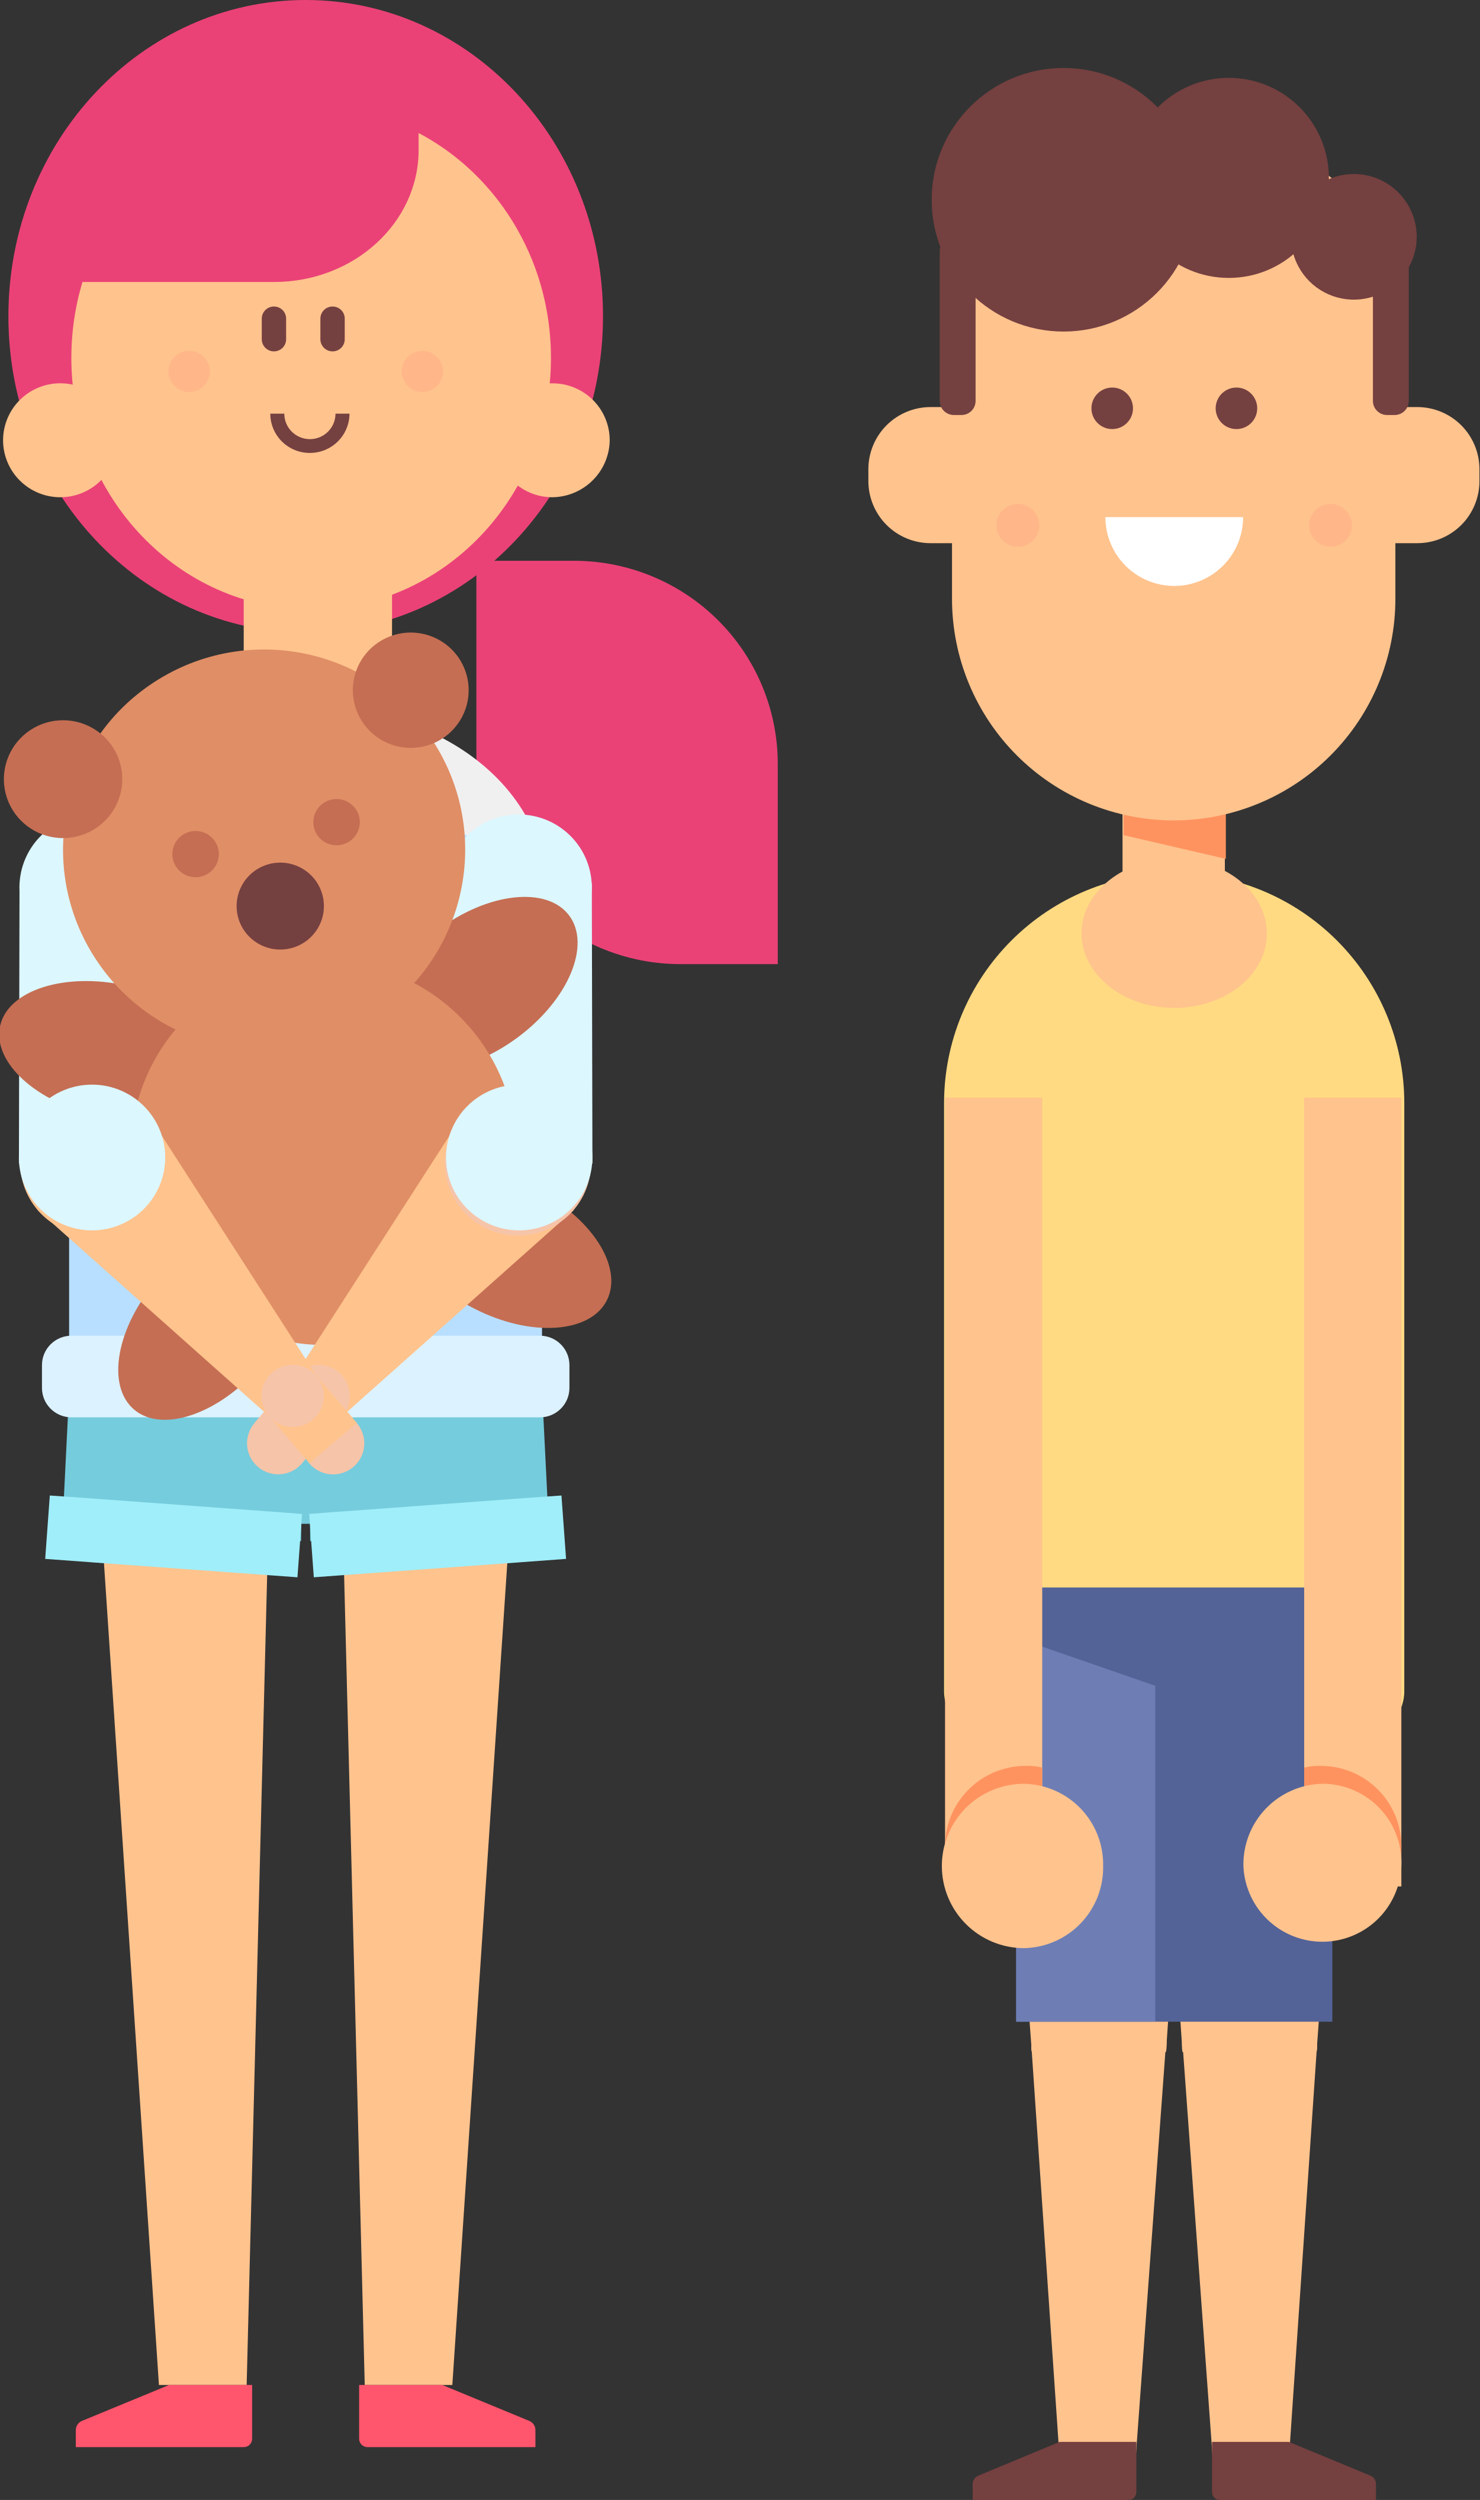 <svg width="196" height="331" viewBox="0 0 196 331" fill="none" xmlns="http://www.w3.org/2000/svg">
<rect x="0" y="0" width="196" height="331" fill="#333333" stroke="none"/>
<g clip-path="url(#clip0)">
<path d="M136.584 270.85L140.24 324.268H150.487L154.475 269.743L136.584 270.85Z" fill="#FFC38D"/>
<path d="M154.475 270.923C154.475 275.848 150.469 255.706 145.539 255.706C140.609 255.706 136.584 275.848 136.584 270.923C136.529 269.716 136.72 268.509 137.144 267.377C137.569 266.245 138.219 265.211 139.055 264.337C139.891 263.463 140.896 262.767 142.009 262.292C143.122 261.816 144.319 261.571 145.53 261.571C146.74 261.571 147.937 261.816 149.05 262.292C150.163 262.767 151.168 263.463 152.004 264.337C152.84 265.211 153.49 266.245 153.915 267.377C154.339 268.509 154.53 269.716 154.475 270.923Z" fill="#FFC38D"/>
<path d="M150.487 324.268C150.491 325.283 150.193 326.276 149.631 327.121C149.069 327.967 148.269 328.627 147.331 329.018C146.394 329.409 145.361 329.513 144.364 329.318C143.367 329.122 142.451 328.635 141.731 327.918C141.012 327.202 140.521 326.288 140.321 325.293C140.122 324.298 140.222 323.266 140.61 322.328C140.998 321.39 141.656 320.588 142.501 320.024C143.345 319.459 144.338 319.158 145.354 319.158C146.027 319.156 146.695 319.286 147.317 319.542C147.94 319.798 148.506 320.174 148.983 320.648C149.46 321.123 149.838 321.687 150.096 322.308C150.354 322.929 150.487 323.595 150.487 324.268Z" fill="#FFC38D"/>
<path d="M158.63 209.483C158.63 212.109 157.85 214.677 156.389 216.861C154.928 219.045 152.852 220.747 150.423 221.753C147.994 222.758 145.321 223.021 142.742 222.508C140.164 221.996 137.795 220.731 135.936 218.874C134.076 217.016 132.81 214.65 132.297 212.074C131.784 209.498 132.048 206.827 133.054 204.401C134.06 201.974 135.764 199.9 137.95 198.44C140.136 196.981 142.707 196.202 145.336 196.202C148.862 196.202 152.243 197.601 154.736 200.092C157.229 202.583 158.63 205.961 158.63 209.483Z" fill="#FFC38D"/>
<path d="M154.475 270.923C154.475 275.848 150.469 255.706 145.539 255.706C140.609 255.706 136.584 275.848 136.584 270.923C136.529 269.716 136.72 268.509 137.144 267.377C137.569 266.245 138.219 265.211 139.055 264.337C139.891 263.463 140.896 262.767 142.009 262.292C143.122 261.816 144.319 261.571 145.53 261.571C146.74 261.571 147.937 261.816 149.05 262.292C150.163 262.767 151.168 263.463 152.004 264.337C152.84 265.211 153.49 266.245 153.915 267.377C154.339 268.509 154.53 269.716 154.475 270.923Z" fill="#FFC38D"/>
<path d="M132.042 209.168L136.584 270.849H154.475L158.63 209.482L132.042 209.168Z" fill="#FFC38D"/>
<path d="M140.332 323.309L129.586 327.772C129.359 327.861 129.164 328.015 129.026 328.216C128.887 328.417 128.813 328.654 128.811 328.898V331H149.453C149.724 331 149.984 330.894 150.178 330.704C150.371 330.515 150.482 330.257 150.487 329.986V323.309H140.332Z" fill="#754040"/>
<path d="M174.416 270.85L170.779 324.268H160.513L156.543 269.743L174.416 270.85Z" fill="#FFC38D"/>
<path d="M156.543 270.923C156.543 275.848 160.531 255.706 165.48 255.706C170.428 255.706 174.416 275.848 174.416 270.923C174.416 268.556 173.475 266.285 171.799 264.611C170.123 262.936 167.85 261.996 165.48 261.996C163.11 261.996 160.837 262.936 159.161 264.611C157.485 266.285 156.543 268.556 156.543 270.923Z" fill="#FFC38D"/>
<path d="M165.646 329.395C168.481 329.395 170.779 327.099 170.779 324.267C170.779 321.435 168.481 319.14 165.646 319.14C162.811 319.14 160.513 321.435 160.513 324.267C160.513 327.099 162.811 329.395 165.646 329.395Z" fill="#FFC38D"/>
<path d="M152.389 209.483C152.389 212.11 153.169 214.679 154.631 216.863C156.092 219.047 158.169 220.75 160.6 221.754C163.03 222.759 165.704 223.021 168.283 222.507C170.862 221.993 173.231 220.726 175.089 218.867C176.948 217.008 178.213 214.64 178.723 212.062C179.234 209.485 178.968 206.814 177.959 204.388C176.95 201.961 175.244 199.888 173.055 198.431C170.866 196.974 168.294 196.199 165.664 196.202C163.919 196.202 162.192 196.546 160.58 197.213C158.968 197.881 157.504 198.86 156.271 200.093C155.038 201.327 154.06 202.791 153.394 204.402C152.728 206.013 152.387 207.74 152.389 209.483Z" fill="#FFC38D"/>
<path d="M156.543 270.923C156.543 275.848 160.531 255.706 165.48 255.706C170.428 255.706 174.416 275.848 174.416 270.923C174.416 268.556 173.475 266.285 171.799 264.611C170.123 262.936 167.85 261.996 165.48 261.996C163.11 261.996 160.837 262.936 159.161 264.611C157.485 266.285 156.543 268.556 156.543 270.923Z" fill="#FFC38D"/>
<path d="M178.958 209.168L174.416 270.849H156.543L152.389 209.482L178.958 209.168Z" fill="#FFC38D"/>
<path d="M170.686 323.309L181.469 327.772C181.694 327.862 181.887 328.017 182.022 328.218C182.157 328.419 182.228 328.656 182.226 328.898V331H161.547C161.276 331 161.016 330.894 160.822 330.704C160.629 330.515 160.518 330.257 160.513 329.986V323.309H170.686Z" fill="#754040"/>
<path d="M155.509 115.596C163.591 115.601 171.34 118.811 177.052 124.522C182.765 130.232 185.974 137.975 185.974 146.049V223.925C185.974 225.491 185.352 226.992 184.244 228.099C183.136 229.206 181.633 229.828 180.066 229.828H130.934C129.367 229.828 127.864 229.206 126.756 228.099C125.648 226.992 125.026 225.491 125.026 223.925V146.049C125.026 137.972 128.238 130.226 133.954 124.515C139.671 118.804 147.425 115.596 155.509 115.596Z" fill="#FFDA82"/>
<path d="M167.769 123.582C167.769 129.116 162.23 133.45 155.509 133.45C148.789 133.45 143.231 129.042 143.231 123.582C143.231 118.122 148.77 113.695 155.509 113.695C162.249 113.695 167.769 118.122 167.769 123.582Z" fill="#FFC38D"/>
<path d="M156.248 84.441H154.623C151.329 84.441 148.659 87.109 148.659 90.399V115.909C148.659 119.2 151.329 121.867 154.623 121.867H156.248C159.541 121.867 162.211 119.2 162.211 115.909V90.399C162.211 87.109 159.541 84.441 156.248 84.441Z" fill="#FFC38D"/>
<path d="M162.341 96.8V113.714L148.807 110.578V96.8C148.812 95.221 149.442 93.708 150.559 92.592C151.676 91.476 153.19 90.847 154.771 90.842H156.377C157.957 90.847 159.471 91.476 160.589 92.592C161.706 93.708 162.336 95.221 162.341 96.8Z" fill="#FF935F"/>
<path d="M176.447 210.184H134.572V267.678H176.447V210.184Z" fill="#536397"/>
<path d="M134.572 216.823V267.677H152.998V223.205L134.572 216.823Z" fill="#6E7EB5"/>
<path d="M155.509 108.015C147.903 108.005 140.61 104.982 135.231 99.608C129.853 94.235 126.827 86.95 126.817 79.35V71.253H123.216C122.225 71.253 121.243 71.058 120.327 70.679C119.41 70.3 118.578 69.744 117.877 69.043C116.46 67.629 115.665 65.71 115.665 63.709V62.123C115.665 60.12 116.46 58.199 117.875 56.782C119.291 55.364 121.212 54.565 123.216 54.56H126.909V40.818C126.931 36.243 128.431 31.796 131.185 28.141C133.94 24.485 137.802 21.815 142.197 20.528C144.108 19.991 146.083 19.718 148.068 19.717H163.006C164.991 19.718 166.966 19.991 168.877 20.528C173.271 21.818 177.131 24.488 179.885 28.143C182.639 31.799 184.14 36.243 184.165 40.818V54.56H187.747C189.753 54.565 191.676 55.363 193.094 56.78C194.513 58.198 195.312 60.118 195.317 62.123V63.709C195.312 65.711 194.512 67.63 193.093 69.044C191.674 70.459 189.751 71.253 187.747 71.253H184.202V79.35C184.192 86.95 181.166 94.235 175.787 99.608C170.408 104.982 163.116 108.005 155.509 108.015Z" fill="#FFC38D"/>
<path d="M163.005 20.344C165.698 20.339 168.365 20.865 170.854 21.892C173.343 22.919 175.604 24.427 177.508 26.33C179.412 28.232 180.922 30.491 181.95 32.977C182.978 35.463 183.505 38.128 183.5 40.818V55.224H187.747C189.577 55.229 191.33 55.957 192.624 57.25C193.918 58.542 194.647 60.294 194.652 62.122V63.709C194.642 65.534 193.911 67.281 192.618 68.569C191.324 69.858 189.573 70.584 187.747 70.589H183.5V79.35C183.312 86.654 180.276 93.596 175.039 98.696C169.801 103.796 162.777 106.65 155.463 106.65C148.149 106.65 141.125 103.796 135.887 98.696C130.65 93.596 127.614 86.654 127.426 79.35V70.589H123.216C121.391 70.584 119.642 69.858 118.352 68.568C117.061 67.279 116.334 65.532 116.329 63.709V62.122C116.334 60.297 117.061 58.548 118.351 57.256C119.641 55.964 121.39 55.233 123.216 55.224H127.463V40.818C127.461 38.127 127.99 35.462 129.02 32.976C130.05 30.489 131.561 28.23 133.467 26.328C135.372 24.427 137.635 22.919 140.125 21.892C142.614 20.865 145.282 20.339 147.976 20.344H163.005ZM163.005 19.016H147.976C145.928 19.017 143.89 19.303 141.92 19.864C137.367 21.176 133.362 23.927 130.506 27.705C127.65 31.483 126.096 36.084 126.078 40.818V53.896H123.216C121.036 53.901 118.946 54.77 117.405 56.312C115.865 57.854 115 59.944 115 62.122V63.709C115.005 65.884 115.872 67.969 117.412 69.507C118.952 71.046 121.039 71.912 123.216 71.917H126.078V79.295C126.078 87.073 129.171 94.533 134.677 100.033C140.182 105.533 147.649 108.623 155.435 108.623C163.221 108.623 170.689 105.533 176.194 100.033C181.7 94.533 184.793 87.073 184.793 79.295V71.917H187.71C189.889 71.917 191.979 71.052 193.52 69.513C195.061 67.973 195.926 65.886 195.926 63.709V62.122C195.926 59.944 195.061 57.854 193.521 56.312C191.98 54.77 189.891 53.901 187.71 53.896H184.866V40.818C184.85 36.094 183.306 31.502 180.465 27.726C177.623 23.95 173.636 21.192 169.098 19.864C167.116 19.303 165.066 19.017 163.005 19.016Z" fill="#FFC38D"/>
<path d="M146.388 68.468C146.388 70.884 147.349 73.202 149.06 74.911C150.77 76.62 153.09 77.58 155.509 77.58C157.928 77.58 160.248 76.62 161.959 74.911C163.669 73.202 164.63 70.884 164.63 68.468H146.388Z" fill="white"/>
<path d="M147.256 51.313C147.802 51.305 148.339 51.461 148.796 51.759C149.254 52.057 149.612 52.485 149.826 52.988C150.039 53.49 150.098 54.045 149.994 54.581C149.891 55.117 149.63 55.61 149.245 55.998C148.86 56.385 148.368 56.649 147.832 56.756C147.296 56.863 146.74 56.808 146.236 56.598C145.731 56.389 145.301 56.033 144.999 55.578C144.697 55.123 144.538 54.589 144.542 54.043C144.547 53.323 144.833 52.635 145.341 52.124C145.848 51.614 146.536 51.322 147.256 51.313Z" fill="#754040"/>
<path d="M163.744 51.313C164.289 51.313 164.822 51.475 165.274 51.778C165.727 52.081 166.08 52.511 166.287 53.014C166.495 53.518 166.549 54.071 166.441 54.605C166.333 55.139 166.069 55.628 165.683 56.012C165.296 56.395 164.804 56.656 164.269 56.76C163.734 56.864 163.181 56.806 162.678 56.596C162.176 56.385 161.748 56.03 161.448 55.575C161.148 55.121 160.989 54.588 160.993 54.043C160.998 53.318 161.29 52.623 161.805 52.112C162.321 51.6 163.018 51.313 163.744 51.313Z" fill="#754040"/>
<g style="mix-blend-mode:multiply" opacity="0.33">
<g style="mix-blend-mode:multiply" opacity="0.33">
<path d="M134.793 72.397C136.363 72.397 137.637 71.125 137.637 69.556C137.637 67.988 136.363 66.716 134.793 66.716C133.223 66.716 131.95 67.988 131.95 69.556C131.95 71.125 133.223 72.397 134.793 72.397Z" fill="#FF556D"/>
</g>
</g>
<g style="mix-blend-mode:multiply" opacity="0.33">
<g style="mix-blend-mode:multiply" opacity="0.33">
<path d="M176.207 72.397C177.777 72.397 179.05 71.125 179.05 69.556C179.05 67.988 177.777 66.716 176.207 66.716C174.637 66.716 173.364 67.988 173.364 69.556C173.364 71.125 174.637 72.397 176.207 72.397Z" fill="#FF556D"/>
</g>
</g>
<path d="M140.849 43.898C150.496 43.898 158.316 36.086 158.316 26.449C158.316 16.812 150.496 9 140.849 9C131.203 9 123.383 16.812 123.383 26.449C123.383 36.086 131.203 43.898 140.849 43.898Z" fill="#754040"/>
<path d="M162.729 36.797C170.05 36.797 175.985 30.868 175.985 23.553C175.985 16.239 170.05 10.31 162.729 10.31C155.407 10.31 149.472 16.239 149.472 23.553C149.472 30.868 155.407 36.797 162.729 36.797Z" fill="#754040"/>
<path d="M187.618 31.356C187.618 33.001 187.129 34.61 186.214 35.978C185.299 37.346 183.999 38.412 182.477 39.042C180.956 39.671 179.281 39.836 177.666 39.515C176.051 39.194 174.567 38.402 173.402 37.238C172.238 36.075 171.445 34.593 171.123 32.979C170.802 31.365 170.967 29.692 171.597 28.172C172.228 26.652 173.295 25.353 174.664 24.439C176.034 23.525 177.644 23.037 179.29 23.037C181.499 23.037 183.617 23.914 185.179 25.474C186.74 27.034 187.618 29.15 187.618 31.356Z" fill="#754040"/>
<path d="M127.334 31.355H126.318C125.288 31.355 124.453 32.19 124.453 33.218V53.084C124.453 54.113 125.288 54.947 126.318 54.947H127.334C128.364 54.947 129.199 54.113 129.199 53.084V33.218C129.199 32.19 128.364 31.355 127.334 31.355Z" fill="#754040"/>
<path d="M184.7 31.355H183.685C182.655 31.355 181.82 32.19 181.82 33.218V53.084C181.82 54.113 182.655 54.947 183.685 54.947H184.7C185.73 54.947 186.565 54.113 186.565 53.084V33.218C186.565 32.19 185.73 31.355 184.7 31.355Z" fill="#754040"/>
<path d="M138.024 145.329H125.155V249.767H138.024V145.329Z" fill="#FFC38D"/>
<path d="M138.024 234.032V252.072H128.017C126.185 250.049 125.166 247.422 125.155 244.694C125.126 243.292 125.373 241.898 125.884 240.593C126.394 239.287 127.157 238.094 128.13 237.083C129.102 236.072 130.265 235.263 131.551 234.702C132.837 234.14 134.221 233.837 135.624 233.811C136.43 233.772 137.238 233.846 138.024 234.032Z" fill="#FF935F"/>
<path d="M146.093 247.056C146.147 249.885 145.075 252.62 143.112 254.661C141.15 256.701 138.456 257.88 135.624 257.938C132.735 257.938 129.964 256.792 127.921 254.751C125.878 252.71 124.73 249.942 124.73 247.056C124.73 244.169 125.878 241.401 127.921 239.36C129.964 237.319 132.735 236.173 135.624 236.173C138.456 236.231 141.15 237.41 143.112 239.45C145.075 241.491 146.147 244.226 146.093 247.056Z" fill="#FFC38D"/>
<path d="M185.586 145.329H172.717V249.767H185.586V145.329Z" fill="#FFC38D"/>
<path d="M172.717 234.033V252.072H182.743C184.568 250.047 185.58 247.42 185.586 244.694C185.618 243.294 185.373 241.9 184.865 240.594C184.356 239.289 183.595 238.096 182.624 237.085C181.653 236.074 180.491 235.264 179.207 234.702C177.922 234.141 176.538 233.838 175.136 233.812C174.323 233.773 173.509 233.848 172.717 234.033Z" fill="#FF935F"/>
<path d="M164.667 247.056C164.751 249.104 165.435 251.083 166.634 252.746C167.834 254.409 169.497 255.683 171.415 256.41C173.334 257.137 175.424 257.285 177.426 256.835C179.428 256.384 181.254 255.356 182.676 253.878C184.098 252.4 185.053 250.537 185.424 248.521C185.795 246.504 185.564 244.424 184.761 242.537C183.958 240.651 182.617 239.042 180.906 237.91C179.195 236.779 177.188 236.175 175.136 236.173C172.304 236.231 169.611 237.41 167.648 239.45C165.685 241.491 164.613 244.226 164.667 247.056Z" fill="#FFC38D"/>
</g>
<g clip-path="url(#clip1)">
<path d="M103 127.652H90.03C82.878 127.632 76.026 124.79 70.975 119.748C65.925 114.706 63.089 107.876 63.089 100.756V74.248H76.059C83.213 74.263 90.068 77.103 95.119 82.146C100.17 87.189 103.005 94.022 103 101.144V127.652Z" fill="#EA4277"/>
<path d="M19.306 39.993C22.039 35.161 26.068 31.182 30.942 28.5C37.631 24.811 46.173 23.538 50.194 16.86C49.341 21.712 53.899 25.401 57.29 28.869C60.383 32.128 62.689 36.046 64.034 40.325C59.439 32.669 49.582 30.88 40.966 31.101C32.944 31.267 24.402 32.78 18.51 38.48L19.306 39.993Z" fill="#9D5048"/>
<path d="M42.097 142.391C58.807 142.391 72.354 131.514 72.354 118.096C72.354 104.679 58.807 93.802 42.097 93.802C25.386 93.802 11.84 104.679 11.84 118.096C11.84 131.514 25.386 142.391 42.097 142.391Z" fill="#F0F0F0"/>
<path d="M40.485 83.749C62.23 83.749 79.858 65.001 79.858 41.874C79.858 18.748 62.23 0 40.485 0C18.739 0 1.112 18.748 1.112 41.874C1.112 65.001 18.739 83.749 40.485 83.749Z" fill="#EA4277"/>
<path d="M41.207 80.686C58.747 80.686 72.965 65.778 72.965 47.389C72.965 29 58.747 14.093 41.207 14.093C23.668 14.093 9.449 29 9.449 47.389C9.449 65.778 23.668 80.686 41.207 80.686Z" fill="#FFC38D"/>
<path d="M7.986 63.66C11.076 63.66 13.581 61.257 13.581 58.292C13.581 55.327 11.076 52.924 7.986 52.924C4.895 52.924 2.39 55.327 2.39 58.292C2.39 61.257 4.895 63.66 7.986 63.66Z" fill="#FFC38D"/>
<path d="M7.986 65.837C5.976 65.837 4.048 65.042 2.627 63.627C1.206 62.212 0.407 60.293 0.407 58.292C0.407 56.291 1.206 54.372 2.627 52.957C4.048 51.542 5.976 50.747 7.986 50.747C9.995 50.747 11.923 51.542 13.344 52.957C14.765 54.372 15.564 56.291 15.564 58.292C15.564 60.293 14.765 62.212 13.344 63.627C11.923 65.042 9.995 65.837 7.986 65.837ZM7.986 55.119C7.14 55.119 6.33 55.453 5.732 56.048C5.134 56.643 4.799 57.45 4.799 58.292C4.799 59.133 5.134 59.94 5.732 60.535C6.33 61.13 7.14 61.465 7.986 61.465C8.831 61.465 9.641 61.13 10.239 60.535C10.837 59.94 11.172 59.133 11.172 58.292C11.172 57.45 10.837 56.643 10.239 56.048C9.641 55.453 8.831 55.119 7.986 55.119Z" fill="#FFC38D"/>
<path d="M72.965 63.66C76.056 63.66 78.561 61.257 78.561 58.292C78.561 55.327 76.056 52.924 72.965 52.924C69.875 52.924 67.37 55.327 67.37 58.292C67.37 61.257 69.875 63.66 72.965 63.66Z" fill="#FFC38D"/>
<path d="M72.965 65.837C71.476 65.797 70.031 65.321 68.812 64.468C67.593 63.615 66.653 62.423 66.111 61.041C65.568 59.66 65.447 58.15 65.762 56.7C66.077 55.25 66.814 53.924 67.882 52.889C68.95 51.855 70.3 51.156 71.764 50.881C73.228 50.606 74.741 50.767 76.114 51.343C77.487 51.92 78.659 52.886 79.483 54.122C80.307 55.358 80.747 56.809 80.747 58.292C80.718 60.319 79.882 62.252 78.423 63.666C76.964 65.081 75.001 65.861 72.965 65.837ZM72.965 55.119C72.346 55.162 71.753 55.384 71.259 55.758C70.765 56.132 70.391 56.641 70.184 57.223C69.977 57.806 69.944 58.435 70.091 59.036C70.238 59.636 70.558 60.18 71.011 60.602C71.465 61.024 72.032 61.305 72.643 61.41C73.254 61.516 73.883 61.442 74.453 61.196C75.022 60.951 75.508 60.545 75.849 60.03C76.19 59.514 76.373 58.91 76.374 58.292C76.36 57.861 76.26 57.437 76.081 57.044C75.902 56.651 75.647 56.297 75.33 56.002C75.014 55.707 74.642 55.478 74.236 55.326C73.83 55.175 73.398 55.104 72.965 55.119Z" fill="#FFC38D"/>
<path d="M5.206 37.336H36.297C46.858 37.336 55.437 29.515 55.437 19.867V14.979C55.274 11.843 53.874 8.899 51.543 6.785C49.212 4.671 46.137 3.558 42.986 3.689H35.297C18.621 3.689 5.206 15.993 5.206 31.175V37.336Z" fill="#EA4277"/>
<path d="M36.279 40.583C36.067 40.583 35.857 40.624 35.662 40.705C35.466 40.786 35.289 40.904 35.139 41.053C34.989 41.202 34.87 41.379 34.789 41.574C34.708 41.768 34.667 41.977 34.667 42.188V44.918C34.667 45.344 34.837 45.752 35.139 46.053C35.441 46.354 35.851 46.523 36.279 46.523C36.706 46.523 37.116 46.354 37.419 46.053C37.721 45.752 37.891 45.344 37.891 44.918V42.243C37.898 42.028 37.862 41.813 37.784 41.612C37.707 41.411 37.589 41.227 37.439 41.072C37.288 40.917 37.108 40.794 36.909 40.71C36.709 40.626 36.495 40.583 36.279 40.583Z" fill="#754040"/>
<path d="M44.042 40.583C43.831 40.583 43.621 40.624 43.425 40.705C43.23 40.786 43.052 40.904 42.902 41.053C42.753 41.202 42.634 41.379 42.553 41.574C42.472 41.768 42.43 41.977 42.43 42.188V44.918C42.43 45.344 42.6 45.752 42.902 46.053C43.205 46.354 43.615 46.523 44.042 46.523C44.47 46.523 44.88 46.354 45.182 46.053C45.484 45.752 45.654 45.344 45.654 44.918V42.243C45.662 42.028 45.625 41.813 45.548 41.612C45.47 41.411 45.353 41.227 45.202 41.072C45.052 40.917 44.871 40.794 44.672 40.71C44.473 40.626 44.259 40.583 44.042 40.583Z" fill="#754040"/>
<g style="mix-blend-mode:multiply" opacity="0.33">
<g style="mix-blend-mode:multiply" opacity="0.33">
<path d="M27.793 49.179C27.793 49.72 27.631 50.249 27.329 50.698C27.027 51.147 26.598 51.497 26.095 51.703C25.593 51.91 25.041 51.962 24.509 51.856C23.976 51.749 23.488 51.487 23.105 51.103C22.722 50.72 22.462 50.231 22.359 49.701C22.255 49.17 22.312 48.62 22.522 48.122C22.733 47.623 23.087 47.198 23.54 46.9C23.994 46.603 24.526 46.446 25.069 46.449C25.793 46.454 26.486 46.744 26.996 47.255C27.506 47.767 27.793 48.459 27.793 49.179Z" fill="#FF556D"/>
</g>
</g>
<g style="mix-blend-mode:multiply" opacity="0.33">
<g style="mix-blend-mode:multiply" opacity="0.33">
<path d="M58.68 49.179C58.68 49.719 58.519 50.247 58.218 50.696C57.916 51.145 57.488 51.495 56.987 51.702C56.486 51.908 55.934 51.962 55.403 51.857C54.871 51.752 54.382 51.492 53.998 51.11C53.615 50.728 53.354 50.242 53.248 49.712C53.142 49.182 53.197 48.633 53.404 48.135C53.612 47.636 53.963 47.209 54.414 46.909C54.865 46.609 55.395 46.449 55.938 46.449C56.663 46.454 57.358 46.743 57.871 47.254C58.384 47.765 58.675 48.457 58.68 49.179Z" fill="#FF556D"/>
</g>
</g>
<path d="M41.022 59.971C39.636 59.971 38.307 59.422 37.327 58.447C36.347 57.471 35.797 56.148 35.797 54.769H37.65C37.65 55.664 38.007 56.523 38.643 57.156C39.279 57.789 40.141 58.144 41.04 58.144C41.94 58.144 42.802 57.789 43.438 57.156C44.074 56.523 44.431 55.664 44.431 54.769H46.284C46.282 55.454 46.144 56.133 45.878 56.765C45.612 57.397 45.224 57.971 44.735 58.455C44.246 58.938 43.667 59.32 43.03 59.58C42.393 59.84 41.711 59.973 41.022 59.971Z" fill="#754040"/>
<path d="M51.917 65.818H32.277V108.67H51.917V65.818Z" fill="#FFC38D"/>
<path d="M42.097 114.13C48.861 114.13 54.344 109.728 54.344 104.298C54.344 98.868 48.861 94.466 42.097 94.466C35.333 94.466 29.849 98.868 29.849 104.298C29.849 109.728 35.333 114.13 42.097 114.13Z" fill="#FFC38D"/>
<path d="M71.779 173.253C71.76 180.806 68.737 188.044 63.373 193.384C58.009 198.725 50.739 201.734 43.153 201.753H37.798C30.228 201.709 22.982 198.69 17.637 193.352C12.293 188.014 9.284 180.79 9.264 173.253H71.779Z" fill="#75CCDD"/>
<path d="M45.209 194.337L48.304 315.773H59.903L68.092 193.378L45.209 194.337Z" fill="#FFC38D"/>
<path d="M58.568 315.772L70.093 320.532C70.335 320.631 70.542 320.8 70.688 321.017C70.833 321.233 70.91 321.489 70.908 321.749V324H48.674C48.529 324.002 48.385 323.976 48.25 323.922C48.115 323.869 47.993 323.789 47.889 323.688C47.786 323.586 47.703 323.465 47.648 323.332C47.591 323.199 47.562 323.056 47.562 322.911V315.772H58.568Z" fill="#FF556D"/>
<path d="M71.427 176.85L72.484 198.137L72.65 201.089L69.537 201.384L68.315 201.495L54.696 202.767L47.544 203.45L44.302 203.745L41.207 204.04H41.078L41.059 201.919V200.443L41.022 198.709L40.948 180.152L71.427 176.85Z" fill="#75CCDD"/>
<path d="M44.135 200.203L45.135 200.129L45.691 200.092H45.728L69.871 198.321L72.484 198.137L74.355 198.008L74.966 206.401L68.945 206.844L68.481 206.881H68.463L44.58 208.615L41.559 208.836L41.207 204.04L41.059 201.919L40.948 200.443H41.059L44.135 200.203Z" fill="#A0EEF9"/>
<path d="M35.741 194.337L32.666 315.773H21.048L12.859 193.378L35.741 194.337Z" fill="#FFC38D"/>
<path d="M22.401 315.772L10.857 320.532C10.615 320.631 10.408 320.8 10.263 321.017C10.118 321.233 10.041 321.489 10.042 321.749V324H32.276C32.422 324.002 32.566 323.976 32.7 323.922C32.835 323.869 32.958 323.789 33.062 323.688C33.165 323.586 33.247 323.465 33.303 323.332C33.359 323.199 33.388 323.056 33.388 322.911V315.772H22.401Z" fill="#FF556D"/>
<path d="M9.523 176.85L8.467 198.137L8.319 201.089L11.413 201.384L12.655 201.495L26.255 202.767L33.425 203.45L36.649 203.745L39.743 204.04H39.873L39.892 201.919V200.443L39.929 198.709L40.003 180.152L9.523 176.85Z" fill="#75CCDD"/>
<path d="M36.816 200.203L35.816 200.129L35.26 200.092H35.241L11.08 198.321L8.467 198.137L6.596 198.008L5.985 206.401L12.025 206.844L12.47 206.881H12.507L36.371 208.615L39.392 208.836L39.744 204.04L39.892 201.919L40.003 200.443H39.892L36.816 200.203Z" fill="#A0EEF9"/>
<path d="M37.798 103.781H43.153C46.912 103.781 50.634 104.518 54.108 105.951C57.581 107.383 60.736 109.482 63.395 112.129C66.053 114.775 68.162 117.917 69.6 121.375C71.039 124.833 71.779 128.539 71.779 132.282V181.959C71.779 183.427 71.194 184.834 70.151 185.872C69.109 186.91 67.695 187.493 66.221 187.493H14.711C13.237 187.493 11.823 186.91 10.781 185.872C9.738 184.834 9.153 183.427 9.153 181.959V132.282C9.153 128.537 9.894 124.83 11.334 121.371C12.773 117.912 14.884 114.769 17.544 112.122C20.204 109.476 23.362 107.377 26.837 105.945C30.313 104.514 34.037 103.779 37.798 103.781Z" fill="#B8DFFF"/>
<path d="M52.028 110.681C52.028 115.367 46.858 119.148 40.485 119.148C34.111 119.148 28.923 115.459 28.923 110.681C28.923 105.903 34.092 102.232 40.485 102.232C46.877 102.232 52.028 105.94 52.028 110.681Z" fill="#FFC38D"/>
<path d="M71.501 176.85H9.468C7.309 176.85 5.558 178.592 5.558 180.742V183.767C5.558 185.917 7.309 187.659 9.468 187.659H71.501C73.66 187.659 75.411 185.917 75.411 183.767V180.742C75.411 178.592 73.66 176.85 71.501 176.85Z" fill="#DCF2FF"/>
<path d="M59.015 116.948L59.093 154.1L78.456 154.059L78.377 116.907L59.015 116.948Z" fill="#DCF7FE"/>
<path d="M68.704 127.135C66.787 127.139 64.912 126.577 63.317 125.52C61.721 124.462 60.476 122.958 59.739 121.197C59.002 119.435 58.807 117.496 59.177 115.623C59.547 113.751 60.467 112.03 61.82 110.679C63.172 109.327 64.897 108.405 66.776 108.029C68.655 107.653 70.604 107.84 72.376 108.567C74.148 109.294 75.664 110.528 76.732 112.112C77.8 113.697 78.372 115.561 78.375 117.469C78.378 118.736 78.13 119.991 77.645 121.162C77.16 122.334 76.448 123.399 75.55 124.296C74.652 125.194 73.585 125.907 72.41 126.394C71.236 126.881 69.976 127.133 68.704 127.135Z" fill="#DCF7FE"/>
<path d="M2.584 116.884L2.506 154.036L21.868 154.077L21.947 116.925L2.584 116.884Z" fill="#DCF7FE"/>
<path d="M12.247 127.135C14.164 127.139 16.038 126.577 17.634 125.52C19.23 124.462 20.474 122.958 21.211 121.197C21.948 119.435 22.144 117.496 21.773 115.623C21.403 113.751 20.483 112.03 19.131 110.679C17.778 109.327 16.053 108.405 14.174 108.029C12.295 107.653 10.347 107.84 8.574 108.567C6.802 109.294 5.286 110.528 4.219 112.112C3.151 113.697 2.579 115.561 2.575 117.469C2.573 118.736 2.821 119.991 3.306 121.162C3.791 122.334 4.502 123.399 5.4 124.296C6.298 125.194 7.365 125.907 8.54 126.394C9.715 126.881 10.975 127.133 12.247 127.135Z" fill="#DCF7FE"/>
<path d="M68.555 137.355C61.848 142.336 54.029 143.203 51.083 139.292C48.137 135.381 51.194 128.224 57.92 123.169C64.646 118.115 72.446 117.303 75.374 121.214C78.301 125.125 75.3 132.356 68.555 137.355Z" fill="#C56E53"/>
<path d="M12.97 147.777C4.799 145.932 -0.982 140.675 -0 135.897C0.982 131.119 8.523 128.703 16.675 130.474C24.828 132.245 30.627 137.576 29.645 142.354C28.663 147.131 21.215 149.566 12.97 147.777Z" fill="#C56E53"/>
<path d="M62.83 173.271C55.419 169.581 51.083 162.922 53.288 158.513C55.493 154.105 63.349 153.643 70.834 157.388C78.32 161.133 82.582 167.737 80.377 172.146C78.172 176.554 70.297 177.089 62.83 173.271Z" fill="#C56E53"/>
<path d="M34.407 180.945C28.96 187.254 21.437 189.799 17.732 186.608C14.026 183.417 15.416 175.706 20.881 169.379C26.347 163.052 33.851 160.524 37.557 163.716C41.263 166.907 39.873 174.618 34.407 180.945Z" fill="#C56E53"/>
<path d="M49.538 134.699C61.85 126.694 65.312 110.268 57.271 98.01C49.23 85.753 32.731 82.306 20.419 90.312C8.108 98.318 4.646 114.744 12.687 127.001C20.728 139.259 37.227 142.705 49.538 134.699Z" fill="#E08E66"/>
<path d="M67.509 159.298C71.209 145.74 63.169 131.763 49.551 128.08C35.933 124.396 21.895 132.401 18.195 145.959C14.495 159.516 22.535 173.493 36.153 177.176C49.77 180.86 63.809 172.855 67.509 159.298Z" fill="#E08E66"/>
<path d="M60.736 95.683C59.883 96.932 58.676 97.901 57.269 98.467C55.862 99.033 54.318 99.171 52.833 98.863C51.347 98.555 49.986 97.816 48.923 96.738C47.86 95.66 47.141 94.293 46.859 92.808C46.576 91.324 46.742 89.79 47.335 88.399C47.929 87.009 48.923 85.825 50.193 84.997C51.462 84.17 52.949 83.735 54.467 83.749C55.984 83.763 57.463 84.225 58.717 85.076C60.397 86.217 61.553 87.975 61.932 89.964C62.31 91.953 61.88 94.01 60.736 95.683Z" fill="#C56E53"/>
<path d="M14.823 107.564C13.949 108.838 12.715 109.826 11.277 110.402C9.839 110.978 8.262 111.117 6.745 110.801C5.228 110.485 3.839 109.728 2.754 108.626C1.669 107.525 0.936 106.127 0.648 104.611C0.361 103.094 0.531 101.527 1.138 100.108C1.745 98.688 2.762 97.479 4.059 96.634C5.356 95.789 6.875 95.346 8.425 95.361C9.975 95.375 11.485 95.847 12.766 96.717C13.618 97.293 14.348 98.031 14.914 98.888C15.479 99.746 15.868 100.707 16.059 101.714C16.25 102.722 16.239 103.758 16.027 104.762C15.815 105.766 15.406 106.718 14.823 107.564Z" fill="#C56E53"/>
<path d="M28.441 114.814C28.099 115.314 27.615 115.701 27.051 115.928C26.487 116.154 25.869 116.209 25.274 116.085C24.678 115.962 24.134 115.666 23.707 115.234C23.281 114.803 22.993 114.255 22.879 113.661C22.765 113.066 22.831 112.451 23.068 111.894C23.305 111.337 23.703 110.862 24.211 110.529C24.718 110.197 25.314 110.021 25.922 110.025C26.53 110.03 27.123 110.213 27.626 110.552C27.963 110.777 28.252 111.066 28.476 111.402C28.7 111.739 28.854 112.117 28.93 112.513C29.006 112.91 29.002 113.317 28.918 113.712C28.834 114.107 28.672 114.482 28.441 114.814Z" fill="#C56E53"/>
<path d="M47.118 110.571C46.777 111.073 46.294 111.464 45.73 111.693C45.166 111.921 44.547 111.979 43.95 111.857C43.354 111.735 42.807 111.439 42.379 111.008C41.952 110.576 41.662 110.028 41.548 109.432C41.433 108.837 41.499 108.221 41.736 107.663C41.974 107.105 42.373 106.629 42.882 106.296C43.391 105.964 43.988 105.789 44.597 105.795C45.206 105.801 45.8 105.986 46.303 106.328C46.637 106.552 46.924 106.84 47.146 107.175C47.368 107.51 47.521 107.886 47.597 108.28C47.673 108.675 47.67 109.08 47.587 109.473C47.505 109.866 47.346 110.239 47.118 110.571Z" fill="#C56E53"/>
<path d="M41.893 123.207C41.25 124.147 40.341 124.877 39.282 125.303C38.222 125.73 37.06 125.834 35.941 125.603C34.822 125.372 33.797 124.816 32.995 124.005C32.194 123.195 31.651 122.166 31.437 121.048C31.222 119.931 31.345 118.775 31.79 117.728C32.234 116.68 32.981 115.786 33.935 115.161C34.889 114.535 36.008 114.205 37.151 114.212C38.294 114.219 39.409 114.563 40.355 115.201C40.985 115.625 41.524 116.169 41.943 116.802C42.361 117.434 42.65 118.143 42.793 118.886C42.935 119.63 42.93 120.394 42.775 121.136C42.621 121.877 42.321 122.581 41.893 123.207Z" fill="#754040"/>
<path d="M44.876 181.701C44.254 181.172 43.489 180.839 42.677 180.743C41.865 180.648 41.043 180.794 40.315 181.164C39.586 181.534 38.984 182.11 38.585 182.821C38.186 183.531 38.008 184.344 38.073 185.155C38.138 185.966 38.443 186.74 38.95 187.379C39.457 188.018 40.143 188.492 40.921 188.743C41.699 188.993 42.534 189.008 43.32 188.786C44.107 188.563 44.809 188.114 45.339 187.494C46.048 186.664 46.397 185.588 46.31 184.502C46.224 183.416 45.708 182.409 44.876 181.701Z" fill="#F6C4A9"/>
<path d="M45.339 187.494L75.985 160.211L61.237 147.704L39.04 182.163L45.339 187.494Z" fill="#FFC38D"/>
<path d="M74.892 146.615C73.435 145.375 71.641 144.593 69.738 144.368C67.834 144.143 65.906 144.485 64.198 145.351C62.49 146.217 61.078 147.568 60.141 149.233C59.204 150.898 58.784 152.803 58.935 154.705C59.085 156.608 59.799 158.424 60.986 159.922C62.173 161.421 63.78 162.535 65.603 163.125C67.426 163.714 69.384 163.752 71.229 163.233C73.074 162.714 74.723 161.662 75.967 160.211C77.629 158.263 78.45 155.74 78.248 153.192C78.047 150.644 76.84 148.28 74.892 146.615Z" fill="#F6C4A9"/>
<path d="M39.521 187.954C38.899 187.428 38.134 187.097 37.323 187.003C36.512 186.909 35.691 187.057 34.964 187.427C34.237 187.797 33.637 188.374 33.239 189.083C32.84 189.793 32.663 190.604 32.727 191.415C32.792 192.225 33.096 192.998 33.602 193.637C34.107 194.275 34.791 194.75 35.568 195.001C36.344 195.253 37.178 195.269 37.964 195.049C38.75 194.829 39.453 194.382 39.984 193.765C40.338 193.354 40.607 192.877 40.775 192.362C40.943 191.847 41.008 191.304 40.965 190.764C40.922 190.224 40.772 189.698 40.524 189.216C40.277 188.734 39.936 188.305 39.521 187.954Z" fill="#F6C4A9"/>
<path d="M39.04 182.158L33.681 188.421L39.971 193.756L45.33 187.494L39.04 182.158Z" fill="#F6C4A9"/>
<path d="M44.876 181.701C44.254 181.172 43.489 180.839 42.677 180.743C41.865 180.648 41.043 180.794 40.315 181.164C39.586 181.534 38.984 182.11 38.585 182.821C38.186 183.531 38.008 184.344 38.073 185.155C38.138 185.966 38.443 186.74 38.95 187.379C39.457 188.018 40.143 188.492 40.921 188.743C41.699 188.993 42.534 189.008 43.32 188.786C44.107 188.563 44.809 188.114 45.339 187.494C46.048 186.664 46.397 185.588 46.31 184.502C46.224 183.416 45.708 182.409 44.876 181.701Z" fill="#F6C4A9"/>
<path d="M68.741 143.608C66.823 143.612 64.95 144.182 63.358 145.246C61.766 146.31 60.527 147.82 59.798 149.585C59.068 151.351 58.881 153.292 59.26 155.163C59.639 157.034 60.567 158.752 61.927 160.098C63.286 161.444 65.017 162.358 66.898 162.724C68.78 163.091 70.729 162.893 72.498 162.157C74.266 161.421 75.776 160.178 76.836 158.587C77.895 156.996 78.457 155.128 78.45 153.219C78.447 151.953 78.194 150.7 77.704 149.531C77.215 148.363 76.499 147.302 75.597 146.409C74.695 145.517 73.626 144.81 72.449 144.329C71.272 143.848 70.012 143.604 68.741 143.608Z" fill="#DCF7FE"/>
<path d="M36.075 181.701C36.697 181.172 37.462 180.839 38.274 180.743C39.086 180.648 39.908 180.794 40.636 181.164C41.365 181.534 41.967 182.11 42.366 182.821C42.765 183.531 42.943 184.344 42.878 185.155C42.813 185.966 42.508 186.74 42.001 187.379C41.494 188.018 40.808 188.492 40.03 188.743C39.252 188.993 38.417 189.008 37.631 188.786C36.844 188.563 36.142 188.114 35.612 187.494C34.903 186.664 34.554 185.588 34.641 184.502C34.727 183.416 35.243 182.409 36.075 181.701Z" fill="#FFC38D"/>
<path d="M35.612 187.494L4.984 160.211L19.714 147.704L41.911 182.163L35.612 187.494Z" fill="#FFC38D"/>
<path d="M6.059 146.615C7.516 145.375 9.31 144.593 11.213 144.368C13.117 144.143 15.045 144.485 16.753 145.351C18.461 146.217 19.873 147.568 20.81 149.233C21.747 150.898 22.167 152.803 22.016 154.705C21.866 156.608 21.152 158.424 19.965 159.922C18.778 161.421 17.171 162.535 15.348 163.125C13.525 163.714 11.567 163.752 9.722 163.233C7.877 162.714 6.228 161.662 4.984 160.211C3.322 158.263 2.501 155.74 2.703 153.192C2.904 150.644 4.111 148.28 6.059 146.615Z" fill="#FFC38D"/>
<path d="M41.448 187.955C42.072 187.431 42.838 187.102 43.65 187.011C44.461 186.92 45.281 187.07 46.007 187.443C46.732 187.816 47.331 188.394 47.727 189.105C48.122 189.816 48.298 190.627 48.231 191.437C48.163 192.247 47.857 193.02 47.349 193.656C46.842 194.293 46.156 194.766 45.379 195.015C44.602 195.264 43.768 195.278 42.983 195.056C42.197 194.833 41.496 194.385 40.967 193.766C40.611 193.354 40.342 192.877 40.174 192.361C40.006 191.845 39.942 191.301 39.987 190.76C40.032 190.219 40.184 189.693 40.435 189.211C40.686 188.73 41.03 188.303 41.448 187.955Z" fill="#F6C4A9"/>
<path d="M41.906 182.139L35.615 187.475L40.974 193.737L47.265 188.402L41.906 182.139Z" fill="#FFC38D"/>
<path d="M36.075 181.701C36.697 181.172 37.462 180.839 38.274 180.743C39.086 180.648 39.908 180.794 40.636 181.164C41.365 181.534 41.967 182.11 42.366 182.821C42.765 183.531 42.943 184.344 42.878 185.155C42.813 185.966 42.508 186.74 42.001 187.379C41.494 188.018 40.808 188.492 40.03 188.743C39.252 188.993 38.417 189.008 37.631 188.786C36.844 188.563 36.142 188.114 35.612 187.494C34.903 186.664 34.554 185.588 34.641 184.502C34.727 183.416 35.243 182.409 36.075 181.701Z" fill="#F6C4A9"/>
<path d="M12.21 143.608C14.127 143.612 16 144.182 17.593 145.246C19.184 146.31 20.424 147.82 21.153 149.585C21.883 151.351 22.07 153.292 21.691 155.163C21.312 157.034 20.384 158.752 19.024 160.098C17.664 161.444 15.934 162.358 14.052 162.724C12.171 163.091 10.222 162.893 8.453 162.157C6.684 161.421 5.174 160.178 4.115 158.587C3.055 156.996 2.494 155.128 2.501 153.219C2.503 151.953 2.757 150.7 3.246 149.531C3.736 148.363 4.452 147.302 5.354 146.409C6.255 145.517 7.325 144.81 8.502 144.329C9.678 143.848 10.938 143.604 12.21 143.608Z" fill="#DCF7FE"/>
</g>
<defs>
<clipPath id="clip0">
<rect width="81" height="322" fill="white" transform="translate(115 9)"/>
</clipPath>
<clipPath id="clip1">
<rect width="103" height="324" fill="white"/>
</clipPath>
</defs>
</svg>
